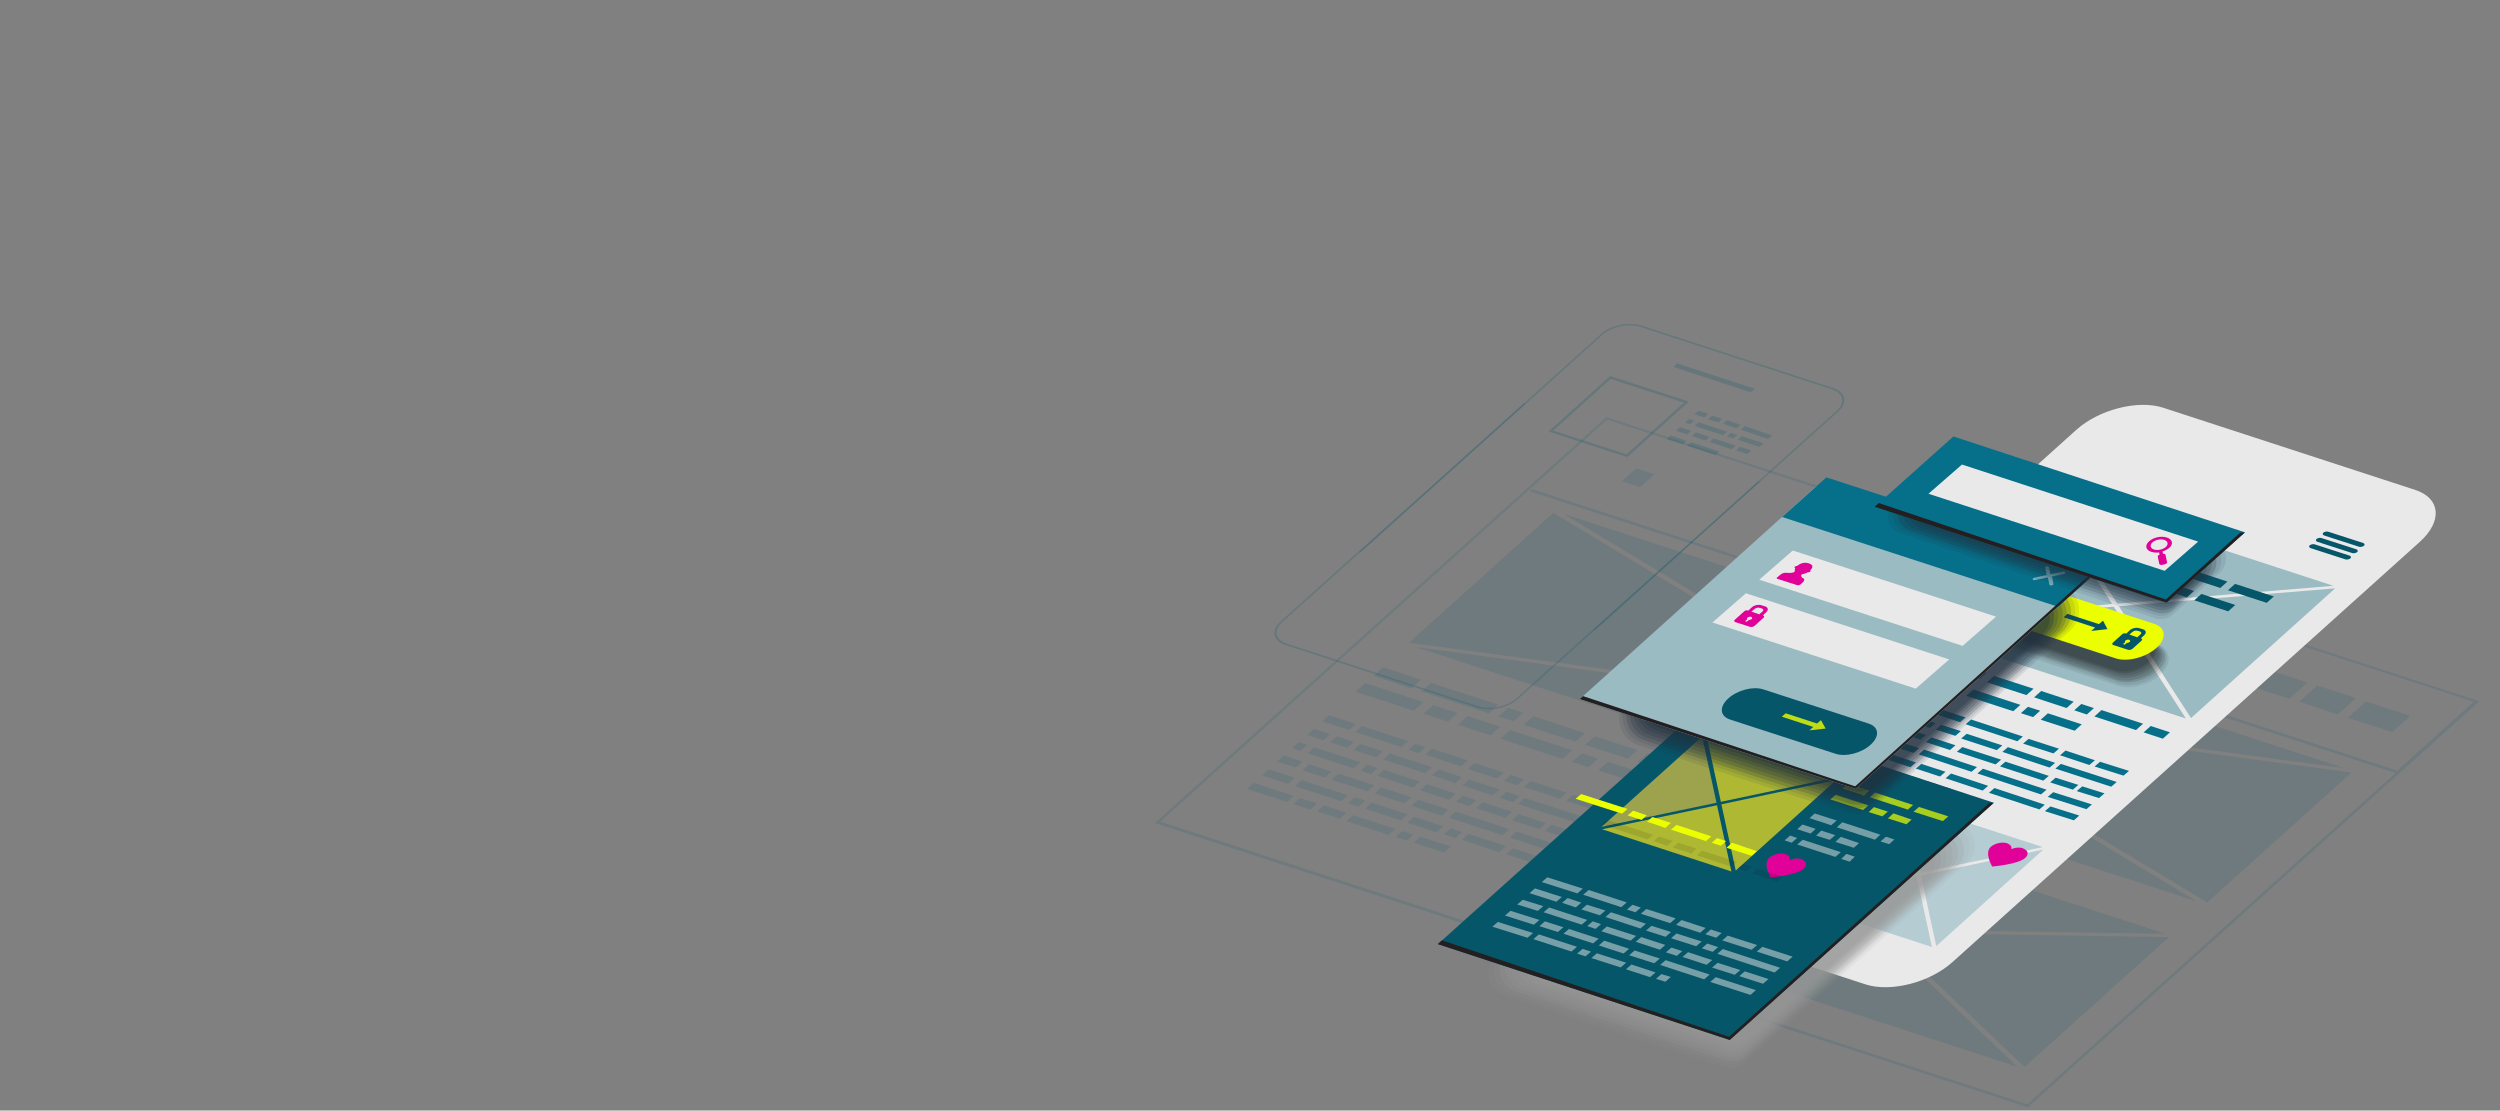 <svg width="1846" height="820" viewBox="0 0 1846 820" fill="none" xmlns="http://www.w3.org/2000/svg">
<rect x="0" y="0" width="1846" height="820" fill="#808080" stroke="none"/>
<g clip-path="url(#clip0_1833_4326)">
<g style="mix-blend-mode:multiply" opacity="0.7">
<path d="M1292.76 289.674L1235.57 270.938L1238.36 268.345L1295.71 287.047L1292.76 289.674Z" fill="#06566A" fill-opacity="0.3"/>
<path d="M1261.27 309.531L1268.79 311.94L1271.74 309.314L1264.22 306.904L1261.27 309.531ZM1282.76 321.157L1278.1 319.643L1275.15 322.269L1279.81 323.784L1282.76 321.157ZM1285.17 313.64L1275.11 310.267L1272.16 312.894L1282.22 316.266L1285.17 313.64ZM1308.53 321.532L1288.38 314.627L1285.43 317.253L1305.58 324.158L1308.53 321.532ZM1281.6 329.076L1265.28 323.695L1262.33 326.322L1278.65 331.703L1281.6 329.076ZM1262.23 322.674L1252.17 319.302L1249.22 321.928L1259.28 325.301L1262.23 322.674ZM1251.31 314.479L1272.29 321.374L1275.24 318.747L1254.26 311.852L1251.31 314.479ZM1269.68 333.439L1248.7 326.543L1245.75 329.17L1266.73 336.065L1269.68 333.439ZM1302.26 327.365L1286.13 322.11L1283.18 324.737L1299.31 329.992L1302.26 327.365ZM1293.19 332.623L1284.78 329.904L1281.83 332.53L1290.25 335.249L1293.19 332.623ZM1261.45 305.656L1254.09 303.212L1251.15 305.839L1258.51 308.282L1261.45 305.656ZM1245.45 325.397L1233.63 321.564L1230.68 324.191L1242.51 328.023L1245.45 325.397ZM1248.92 318.155L1240.51 315.436L1237.56 318.062L1245.98 320.782L1248.92 318.155ZM1250.98 310.546L1247.22 309.341L1244.27 311.967L1248.03 313.172L1250.98 310.546Z" fill="#06566A" fill-opacity="0.3"/>
<path d="M1243.34 297.318L1201.05 335.478L1146.95 317.923L1189.23 279.763L1243.34 297.318ZM1247.01 296.539L1188.95 277.654L1143.43 318.667L1201.49 337.553L1247.01 296.539V296.539Z" fill="#06566A" fill-opacity="0.3"/>
<path d="M1353.83 286.569L1212.08 240.388C1202.76 237.359 1189.2 240.236 1182.07 246.752L1003.6 407.373L1004.85 407.775L1183.32 247.153C1190.07 241.218 1202.36 238.612 1210.94 241.297L1352.69 287.478C1361.3 290.323 1362.82 297.507 1356.07 303.442L1176.46 464.973L1177.71 465.375L1357.32 303.844C1364.61 297.295 1362.95 289.472 1353.63 286.443L1353.83 286.569Z" fill="#06566A" fill-opacity="0.3"/>
<path d="M949.063 476.176L1090.75 522.526C1100.07 525.567 1113.64 522.706 1120.77 516.199L1299.44 355.791L1298.18 355.388L1119.52 515.795C1112.77 521.722 1100.47 524.314 1091.9 521.618L950.206 475.268C941.598 472.412 940.084 465.226 946.84 459.299L1126.65 297.984L1125.39 297.581L945.587 458.896C938.294 465.437 939.943 473.261 949.256 476.302L949.063 476.176Z" fill="#06566A" fill-opacity="0.3"/>
</g>
<g style="mix-blend-mode:multiply" opacity="0.5">
<path d="M1208.15 345.827L1197.66 355.254L1211.07 359.614L1221.56 350.187L1208.15 345.827ZM1045.99 477.938L1621.67 665.381L1387.07 523.754L1045.99 477.938ZM1730.74 567.099L1155.05 379.656L1389.66 521.283L1730.74 567.099ZM1629.79 666.301L1736.26 570.491L1395.18 524.674L1629.79 666.301ZM1146.93 378.736L1040.47 474.547L1381.54 520.363L1146.93 378.736ZM1598.69 689.464L1284.56 587.27L1388.39 686.272L1598.69 689.464ZM1172.74 682.774L1383.04 685.966L1279.21 586.963L1172.74 682.774ZM1175.21 685.371L1489.35 787.565L1385.51 688.563L1175.21 685.371ZM1494.92 787.823L1601.39 692.013L1391.09 688.821L1494.92 787.823ZM1186.2 307.981L852.845 607.735L1497.39 817.556L1830.74 517.802L1186.2 307.981ZM1770.57 569.219L1131.21 361.181L1129.61 362.72L1768.97 570.758L1496.95 815.488L856.703 606.677L1186.59 309.819L1826.73 518.171L1770.47 568.76L1770.57 569.219ZM1001.08 510.751L1043.9 524.723L1050.97 518.422L1008.15 504.45L1001.08 510.751ZM1221.57 566.529L1228.64 560.228L1216.52 556.314L1209.46 562.615L1221.57 566.529ZM1076.22 526.515L1058.19 520.734L1051.12 527.035L1069.15 532.816L1076.22 526.515ZM1049.55 510.56L1099.3 526.663L1106.37 520.362L1056.61 504.259L1049.55 510.56ZM1014.22 499.082L1042.1 508.297L1049.17 501.996L1021.28 492.781L1014.22 499.082ZM1108.09 545.45L1153.73 560.264L1160.8 553.963L1115.16 539.149L1108.09 545.45ZM1132.17 528.817L1125.11 535.118L1163.31 547.669L1170.37 541.368L1132.17 528.817ZM1168.01 556.275L1160.94 562.576L1172.83 566.539L1179.9 560.238L1168.01 556.275ZM1124.68 526.324L1113.58 522.674L1106.52 528.975L1117.61 532.625L1124.68 526.324ZM1076.6 535.079L1100.6 542.956L1107.66 536.655L1083.66 528.778L1076.6 535.079ZM1209.03 553.821L1177.59 543.68L1170.52 549.981L1201.96 560.122L1209.03 553.821ZM1229.01 568.793L1269.25 581.873L1276.31 575.572L1236.08 562.492L1229.01 568.793ZM1180.27 568.803L1213.01 579.389L1220.08 573.088L1187.34 562.502L1180.27 568.803ZM1739.49 515.538L1711.1 506.192L1697.79 518.139L1726.18 527.486L1739.49 515.538ZM1650.52 486.621L1618.29 476.167L1604.98 488.114L1637.21 498.568L1650.52 486.621ZM1703.66 503.928L1658.01 489.114L1644.7 501.062L1690.34 515.876L1703.66 503.928ZM1569.27 460.148L1526.45 446.176L1513.14 458.124L1555.96 472.095L1569.27 460.148ZM1779.73 528.618L1746.99 518.032L1733.67 529.979L1766.41 540.566L1779.73 528.618ZM1611.08 473.854L1576.53 462.69L1563.22 474.637L1597.76 485.802L1611.08 473.854ZM1017.12 567.139L1009.63 564.646L1004.8 569.032L1012.29 571.526L1017.12 567.139ZM965.332 542.583L977.218 546.546L982.05 542.16L970.165 538.197L965.332 542.583ZM976.411 532.551L996.018 538.958L1000.85 534.572L981.244 528.164L976.411 532.551ZM954.204 552.387L960.401 554.434L965.234 550.048L959.037 548L954.204 552.387ZM1057.33 566.537L1026.12 556.347L1021.29 560.734L1052.5 570.923L1057.33 566.537ZM1020.99 554.794L1004.48 549.41L999.645 553.797L1016.15 559.181L1020.99 554.794ZM1074.66 618.81L1079.49 614.424L1071.21 611.617L1066.38 616.003L1074.66 618.81ZM1045.02 549.219L1040.18 553.605L1047.68 556.098L1052.51 551.712L1045.02 549.219ZM1114.34 612.317L1074.85 599.32L1070.02 603.707L1109.51 616.703L1114.34 612.317ZM982.349 548.1L994.743 552.195L999.576 547.809L987.182 543.713L982.349 548.1ZM965.582 556.217L999.616 567.249L1004.45 562.863L970.414 551.831L965.582 556.217ZM1000.92 540.56L1034.95 551.592L1039.79 547.206L1005.75 536.174L1000.92 540.56ZM1125.5 581.137L1151.81 589.724L1156.65 585.338L1130.33 576.751L1125.5 581.137ZM972.757 599.117L989.266 604.501L994.099 600.115L977.59 594.731L972.757 599.117ZM1042.11 588.734L1019.91 581.435L1015.08 585.821L1037.28 593.12L1042.11 588.734ZM995.492 593.096L1002.98 595.589L1007.82 591.203L1000.32 588.71L995.492 593.096ZM994.217 606.333L1025.43 616.522L1030.26 612.136L999.049 601.946L994.217 606.333ZM955.28 593.698L967.674 597.794L972.507 593.407L960.113 589.312L955.28 593.698ZM1179.14 606.501L1125.78 589.242L1120.95 593.628L1174.31 610.887L1179.14 606.501ZM1065.62 610.161L1044.21 603.175L1039.38 607.562L1060.79 614.547L1065.62 610.161ZM920.967 582.485L950.378 592.097L955.211 587.71L925.8 578.099L920.967 582.485ZM1114.92 618.437L1152.84 630.807L1157.67 626.42L1119.75 614.051L1114.92 618.437ZM1140.75 613.44L1163.97 621.004L1168.8 616.617L1145.59 609.053L1140.75 613.44ZM1141.47 607.765L1121.36 601.225L1116.52 605.611L1136.64 612.151L1141.47 607.765ZM1030.56 618.075L1038.79 620.652L1043.63 616.266L1035.4 613.689L1030.56 618.075ZM1156.71 591.326L1186.13 600.938L1190.96 596.551L1161.55 586.94L1156.71 591.326ZM1043.92 622.205L1066.35 629.456L1071.18 625.069L1048.76 617.819L1043.92 622.205ZM1112.25 630.769L1141.66 640.38L1146.5 635.994L1117.09 626.382L1112.25 630.769ZM1079.51 620.182L1107.12 629.215L1111.95 624.829L1084.35 615.796L1079.51 620.182ZM943.076 562.19L956.765 566.731L961.598 562.344L947.909 557.803L943.076 562.19ZM1083.63 561.442L1057.31 552.854L1052.48 557.241L1078.79 565.828L1083.63 561.442ZM1048.29 577.099L1021.97 568.512L1017.14 572.898L1043.45 581.485L1048.29 577.099ZM1079.53 573.836L1062.23 568.139L1057.4 572.525L1074.7 578.222L1079.53 573.836ZM1014.78 579.882L988.238 571.343L983.405 575.729L1009.95 584.268L1014.78 579.882ZM1107.14 582.869L1084.71 575.619L1079.88 580.005L1102.31 587.256L1107.14 582.869ZM932.046 572.452L951.145 578.728L955.978 574.341L936.879 568.066L932.046 572.452ZM983.106 569.79L966.597 564.406L961.765 568.792L978.274 574.176L983.106 569.79ZM995.193 587.156L961.158 576.124L956.326 580.511L990.36 591.543L995.193 587.156ZM1110.27 570.44L1088.85 563.455L1084.02 567.841L1105.43 574.827L1110.27 570.44ZM1074.93 586.097L1053.52 579.112L1048.68 583.498L1070.09 590.484L1074.93 586.097ZM1069.49 597.816L1047.06 590.566L1042.23 594.952L1064.66 602.202L1069.49 597.816ZM1008.12 597.142L1034.43 605.73L1039.26 601.344L1012.95 592.756L1008.12 597.142ZM1116.4 599.393L1094.99 592.408L1090.16 596.794L1111.57 603.78L1116.4 599.393ZM1089.86 590.854L1080.06 587.651L1075.23 592.037L1085.03 595.241L1089.86 590.854ZM1107.49 589.038L1117.06 592.291L1121.89 587.905L1112.32 584.652L1107.49 589.038ZM1110.61 576.61L1120.42 579.814L1125.25 575.427L1115.45 572.223L1110.61 576.61Z" fill="#06566A" fill-opacity="0.3"/>
</g>
<path d="M1187.84 627.889L1533.1 317.447C1549.83 302.374 1578.54 295.086 1597.08 300.999L1783.58 361.822C1802.17 367.965 1803.61 384.948 1786.88 400.022L1441.63 710.463C1424.89 725.537 1396.18 732.825 1377.64 726.912L1191.14 666.088C1172.55 659.945 1171.11 642.962 1187.84 627.889V627.889Z" fill="#E9E9E9"/>
<g style="mix-blend-mode:multiply">
<path d="M1501.58 508.54L1472.45 499.11L1467.2 503.824L1496.34 513.254L1501.58 508.54ZM1491.86 520.446L1457.04 509.101L1451.79 513.814L1486.61 525.16L1491.86 520.446ZM1531.22 518.103L1507.22 510.226L1501.98 514.939L1525.98 522.817L1531.22 518.103ZM1546.16 522.86L1536.86 519.789L1531.62 524.502L1540.91 527.574L1546.16 522.86ZM1409.18 478.188L1387.77 471.202L1382.53 475.916L1403.94 482.901L1409.18 478.188ZM1408.2 492.803L1375.69 482.168L1370.45 486.882L1402.96 497.517L1408.2 492.803ZM1497.45 521.902L1492.21 526.616L1501.22 529.506L1506.47 524.793L1497.45 521.902ZM1452.74 492.243L1414.82 479.873L1409.58 484.587L1447.5 496.956L1452.74 492.243ZM1466.89 496.686L1458.38 493.928L1453.14 498.642L1461.65 501.4L1466.89 496.686ZM1451.48 506.677L1433.17 500.715L1427.92 505.429L1446.24 511.391L1451.48 506.677ZM1413.84 494.489L1408.6 499.202L1422.28 503.743L1427.53 499.03L1413.84 494.489ZM1506.91 531.421L1531.93 539.563L1537.17 534.85L1512.15 526.708L1506.91 531.421ZM1582.45 534.373L1551.75 524.316L1546.5 529.029L1577.21 539.086L1582.45 534.373ZM1602.29 540.732L1588.09 536.058L1582.85 540.772L1597.05 545.445L1602.29 540.732ZM1443.92 550.3L1426.12 544.471L1422.06 547.973L1439.86 553.802L1443.92 550.3ZM1448.15 545.322L1474.46 553.909L1478.52 550.407L1452.21 541.82L1448.15 545.322ZM1493.85 549.079L1516.27 556.329L1520.33 552.827L1497.91 545.577L1493.85 549.079ZM1476.77 565.907L1508.77 576.41L1512.83 572.908L1480.82 562.405L1476.77 565.907ZM1478.58 555.198L1513.45 566.773L1517.51 563.271L1482.64 551.696L1478.58 555.198V555.198ZM1367.13 518.8L1377.44 522.136L1381.5 518.634L1371.19 515.298L1367.13 518.8ZM1395.92 534.546L1389.72 532.498L1385.66 536L1391.86 538.048L1395.92 534.546ZM1399.03 524.283L1385.39 519.971L1381.33 523.473L1394.97 527.785L1399.03 524.283ZM1429.18 533.978L1403.37 525.522L1399.31 529.024L1425.12 537.48L1429.18 533.978ZM1459.82 566.379L1420.83 553.515L1416.77 557.017L1455.76 569.881L1459.82 566.379ZM1382.58 512.402L1410.93 521.519L1414.99 518.017L1386.64 508.9L1382.58 512.402ZM1451.44 534.78L1489.63 547.331L1493.69 543.828L1455.5 531.278L1451.44 534.78ZM1463.98 583.745L1468.04 580.243L1440.66 571.161L1436.6 574.663L1463.98 583.745ZM1511.15 583.109L1464.16 567.619L1460.1 571.121L1507.09 586.611L1511.15 583.109ZM1451.33 529.76L1429.64 522.593L1425.58 526.095L1447.27 533.262L1451.33 529.76ZM1394.24 544.747L1372.32 537.629L1368.26 541.131L1390.18 548.249L1394.24 544.747ZM1447.95 539.842L1433.52 535.217L1429.46 538.719L1443.89 543.344L1447.95 539.842ZM1368.21 536.34L1354.57 532.029L1350.51 535.531L1364.15 539.842L1368.21 536.34ZM1353.61 525.268L1381.96 534.385L1386.02 530.882L1357.67 521.766L1353.61 525.268ZM1378.23 550.782L1349.89 541.665L1345.83 545.167L1374.17 554.284L1378.23 550.782ZM1422.13 542.674L1400.45 535.507L1396.39 539.009L1418.08 546.176L1422.13 542.674ZM1436.55 569.873L1418.74 564.043L1414.68 567.545L1432.49 573.375L1436.55 569.873ZM1407.46 576.52L1414.17 578.7L1418.23 575.198L1411.52 573.018L1407.46 576.52ZM1418.56 580.17L1437.15 586.313L1441.21 582.81L1422.62 576.668L1418.56 580.17V580.17ZM1388.93 559.32L1410.62 566.487L1414.68 562.984L1392.99 555.818L1388.93 559.32ZM1359.74 560.947L1373.38 565.258L1377.44 561.756L1363.8 557.445L1359.74 560.947ZM1417 552.408L1398.68 546.446L1394.62 549.948L1412.94 555.91L1417 552.408ZM1378.61 555.984L1384.81 558.031L1388.87 554.529L1382.67 552.482L1378.61 555.984ZM1550.71 562.473L1546.65 565.975L1568.02 572.731L1572.08 569.229L1550.71 562.473ZM1533.46 584.141L1549.92 589.295L1553.98 585.793L1537.52 580.639L1533.46 584.141ZM1512.04 588.442L1540.61 597.511L1544.67 594.008L1516.1 584.94L1512.04 588.442ZM1509.95 598.97L1531.31 605.726L1535.37 602.224L1514.01 595.468L1509.95 598.97ZM1468.65 585.396L1505.83 597.682L1509.89 594.18L1472.71 581.894L1468.65 585.396ZM1377.82 566.957L1403.62 575.413L1407.68 571.911L1381.88 563.455L1377.82 566.957ZM1383.03 507.744L1355.15 498.53L1351.09 502.032L1378.97 511.246L1383.03 507.744ZM1521.13 557.701L1542.82 564.868L1546.88 561.366L1525.19 554.199L1521.13 557.701V557.701ZM1415.83 523.121L1422.02 525.169L1426.08 521.667L1419.89 519.619L1415.83 523.121ZM1563 577.396L1521.75 564.051L1517.69 567.554L1558.94 580.898L1563 577.396ZM1534.65 579.566L1517.91 574.231L1513.85 577.733L1530.59 583.068L1534.65 579.566ZM1477.63 560.921L1449 551.624L1444.94 555.126L1473.57 564.424L1477.63 560.921ZM1367.99 513.815L1346.3 506.648L1342.24 510.15L1363.93 517.317L1367.99 513.815ZM1305.77 543.096L1341.88 554.888L1345.94 551.385L1309.83 539.594L1305.77 543.096ZM1346.51 540.46L1318.9 531.427L1314.84 534.929L1342.45 543.963L1346.51 540.46ZM1351.19 530.824L1327.97 523.26L1323.92 526.762L1347.13 534.326L1351.19 530.824ZM1354.07 520.609L1337.05 515.093L1332.99 518.595L1350.01 524.112L1354.07 520.609ZM1346.05 556.406L1356.36 559.742L1360.42 556.24L1350.11 552.904L1346.05 556.406Z" fill="#06708A"/>
</g>
<g style="mix-blend-mode:multiply">
<path d="M1716.02 395.358L1742.05 403.764C1743.07 404.029 1744.68 403.688 1745.5 403.033C1746.32 402.379 1746.12 401.46 1745.06 400.965L1719.02 392.559C1718.01 392.294 1716.4 392.635 1715.58 393.29C1714.76 393.944 1714.95 394.863 1716.02 395.358ZM1740.04 405.63L1714.01 397.224C1712.99 396.959 1711.39 397.3 1710.56 397.955C1709.74 398.609 1709.94 399.528 1711 400.023L1737.04 408.429C1738.05 408.694 1739.66 408.353 1740.48 407.698C1741.3 407.044 1741.11 406.125 1740.04 405.63ZM1735.03 410.295L1709 401.889C1707.98 401.624 1706.37 401.965 1705.55 402.619C1704.73 403.274 1704.92 404.193 1705.99 404.687L1732.02 413.094C1733.04 413.359 1734.65 413.018 1735.47 412.363C1736.29 411.709 1736.1 410.79 1735.03 410.295Z" fill="#06566A"/>
</g>
<path d="M1564.55 447.646L1617.84 530.232L1724.3 434.422L1564.55 447.646Z" fill="#9BBBC3"/>
<path d="M1614.06 530.553L1560.77 447.966L1401.02 461.19L1614.06 530.553Z" fill="#9BBBC3"/>
<path d="M1563.42 445.723L1722.94 432.548L1510.13 363.137L1563.42 445.723Z" fill="#9BBBC3"/>
<path d="M1399.89 459.267L1559.64 446.043L1506.36 363.457L1399.89 459.267Z" fill="#9BBBC3"/>
<g style="mix-blend-mode:multiply">
<path d="M1301.93 609.939L1211.58 628.857L1313.22 662.051L1301.93 609.939Z" fill="#C8C8C8"/>
<path d="M1293.47 555.307L1304.99 607.371L1395.07 588.271L1293.47 555.307Z" fill="#C8C8C8"/>
<path d="M1301.54 608.102L1290.25 555.989L1211.19 627.02L1301.54 608.102Z" fill="#C8C8C8"/>
<path d="M1395.5 590.341L1305.38 609.21L1316.67 661.323L1395.5 590.341Z" fill="#C8C8C8"/>
</g>
<g style="mix-blend-mode:multiply">
<path d="M1415.23 647.147L1324.88 666.065L1426.52 699.259L1415.23 647.147Z" fill="#B4CCD2"/>
<path d="M1406.77 592.513L1418.01 644.395L1508.37 625.477L1406.77 592.513Z" fill="#B4CCD2"/>
<path d="M1414.79 645.08L1403.32 593.246L1324.49 664.228L1414.79 645.08Z" fill="#B4CCD2"/>
<path d="M1508.75 627.318L1418.45 646.466L1429.74 698.578L1508.75 627.318Z" fill="#B4CCD2"/>
</g>
<path d="M1609.79 424.365L1615.04 419.652L1585.9 410.221L1580.66 414.935L1609.79 424.365ZM1570.49 420.212L1565.25 424.926L1600.07 436.271L1605.31 431.558L1570.49 420.212ZM1639.48 434.158L1644.73 429.444L1620.72 421.567L1615.48 426.28L1639.48 434.158ZM1650.37 431.13L1645.12 435.843L1673.75 445.141L1678.99 440.428L1650.37 431.13ZM1611 433.473L1605.76 438.187L1614.78 441.077L1620.02 436.363L1611 433.473ZM1564.21 403.055L1513.95 386.82L1508.7 391.533L1558.97 407.768L1564.21 403.055ZM1575.02 413.249L1580.26 408.536L1569.67 405.019L1564.43 409.732L1575.02 413.249ZM1546.54 412.565L1541.3 417.278L1559.61 423.24L1564.85 418.527L1546.54 412.565ZM1521.06 404.52L1515.82 409.234L1535.66 415.593L1540.9 410.879L1521.06 404.52ZM1620.28 443.271L1645.3 451.413L1650.55 446.699L1625.53 438.557L1620.28 443.271Z" fill="#06566A"/>
<g opacity="0.7">
<path opacity="0.1" d="M1480.53 456.814C1484.95 452.755 1491.27 449.734 1497.71 448.369C1502.53 447.346 1507.09 447.34 1510.93 448.447C1511.39 448.35 1512.45 448.844 1512.73 449.025L1551.39 461.478L1554.72 462.453L1590.05 473.931C1592.36 474.642 1596.39 476.668 1597.65 478.082C1598.91 479.496 1600.17 480.909 1600.79 482.699C1602.55 487.608 1600.64 493.296 1595.21 498.289C1590.79 502.348 1584.47 505.369 1578.03 506.733C1573.21 507.756 1568.65 507.763 1564.81 506.656C1564.35 506.753 1563.29 506.259 1563.01 506.078L1524.35 493.625L1521.02 492.649L1485.69 481.171C1483.38 480.461 1479.35 478.434 1478.09 477.021C1476.83 475.607 1475.57 474.194 1474.95 472.404C1473.19 467.495 1475.1 461.806 1480.53 456.814V456.814Z" fill="black"/>
<path opacity="0.1" d="M1482.23 456.931C1486.47 453.15 1492.57 450.177 1498.77 448.862C1503.37 447.887 1507.93 447.881 1511.76 448.988C1512.22 448.891 1513.29 449.385 1513.57 449.566L1550.98 461.803L1554.08 462.827L1588.39 474.04C1590.19 474.618 1594.73 476.777 1595.95 477.961C1597.44 479.326 1598.65 480.51 1599.22 482.07C1601.16 486.7 1599.47 492.34 1594 497.103C1589.76 500.883 1583.67 503.856 1577.46 505.171C1572.87 506.146 1568.31 506.152 1564.47 505.045C1564.01 505.142 1562.95 504.648 1562.67 504.467L1525.26 492.23L1522.16 491.206L1487.84 479.993C1486.04 479.415 1481.5 477.256 1480.29 476.072C1478.8 474.707 1477.59 473.523 1477.02 471.963C1475.07 467.333 1476.76 461.693 1482.23 456.931V456.931Z" fill="black"/>
<path opacity="0.2" d="M1483.71 457.098C1487.95 453.318 1493.86 450.623 1499.83 449.356C1504.43 448.382 1508.76 448.424 1512.32 449.351C1512.55 449.302 1513.84 449.748 1514.12 449.929L1550.47 461.671L1553.57 462.695L1586.81 473.414C1588.39 474.041 1593.16 476.151 1594.32 477.105C1595.81 478.47 1596.97 479.424 1597.77 480.935C1599.9 485.287 1598.39 490.648 1592.92 495.411C1588.68 499.191 1582.77 501.886 1576.79 503.152C1572.2 504.127 1567.87 504.085 1564.31 503.158C1564.08 503.207 1562.78 502.761 1562.5 502.58L1526.16 490.838L1523.06 489.814L1489.81 479.095C1488.24 478.468 1483.47 476.358 1482.31 475.404C1480.82 474.039 1479.65 473.085 1478.85 471.574C1476.73 467.222 1478.23 461.86 1483.71 457.098Z" fill="black"/>
<path opacity="0.2" d="M1485.19 457.266C1489.2 453.534 1495.11 450.84 1500.85 449.622C1505.22 448.696 1509.32 448.787 1512.88 449.713C1513.11 449.665 1514.4 450.11 1514.45 450.34L1549.78 461.818L1552.88 462.842L1585.11 473.296C1586.41 473.742 1591.45 476.033 1592.29 476.576C1593.73 477.711 1594.89 478.665 1595.7 480.176C1598 484.25 1596.5 489.611 1591.25 494.325C1587.24 498.057 1581.33 500.751 1575.58 501.969C1571.22 502.895 1567.12 502.804 1563.56 501.878C1563.33 501.926 1562.03 501.481 1561.99 501.251L1526.66 489.773L1523.56 488.749L1491.33 478.295C1490.03 477.849 1484.98 475.558 1484.15 475.015C1482.71 473.88 1481.54 472.926 1480.74 471.415C1478.44 467.341 1479.94 461.98 1485.19 457.266Z" fill="black"/>
<path opacity="0.2" d="M1486.89 457.382C1490.95 453.88 1496.4 451.283 1501.92 450.114C1506.05 449.237 1510.15 449.328 1513.71 450.254C1513.71 450.254 1515.01 450.7 1515.24 450.651L1549.27 461.683L1552.09 462.526L1583.31 472.716C1584.32 472.98 1589.83 475.174 1590.44 475.766C1592.06 476.623 1593.27 477.806 1594.02 479.088C1596.51 482.883 1595.23 488.195 1590.17 492.631C1586.11 496.133 1580.66 498.729 1575.14 499.899C1571.01 500.776 1566.91 500.685 1563.35 499.759C1563.35 499.759 1562.05 499.313 1561.82 499.362L1527.79 488.329L1524.97 487.487L1493.75 477.297C1492.74 477.032 1487.23 474.839 1486.62 474.247C1485 473.39 1483.79 472.206 1483.04 470.925C1480.55 467.13 1481.83 461.817 1486.89 457.382V457.382Z" fill="black"/>
<path opacity="0.2" d="M1488.37 457.552C1492.2 454.099 1497.65 451.502 1502.98 450.611C1507.12 449.734 1510.99 449.874 1514.32 450.849C1514.32 450.849 1515.62 451.295 1515.84 451.246L1548.86 462.013L1551.68 462.856L1581.83 472.551C1582.34 472.684 1588.59 474.961 1588.91 475.372C1590.54 476.228 1591.7 477.182 1592.63 478.185C1595.3 481.702 1594.2 486.736 1589.14 491.171C1585.31 494.624 1579.86 497.221 1574.53 498.112C1570.39 498.989 1566.52 498.849 1563.19 497.874C1563.19 497.874 1561.89 497.429 1561.67 497.477L1528.65 486.71L1525.83 485.867L1495.68 476.172C1495.17 476.04 1488.92 473.762 1488.6 473.351C1486.97 472.495 1485.81 471.541 1484.88 470.538C1482.21 467.021 1483.31 461.987 1488.37 457.552V457.552Z" fill="black"/>
<path opacity="0.3" d="M1489.84 457.721C1493.44 454.316 1498.71 451.998 1504 450.877C1507.91 450.049 1511.78 450.189 1514.88 451.212C1514.88 451.212 1516.17 451.658 1516.4 451.609L1548.35 461.882L1550.94 462.774L1580.08 472.204C1580.31 472.156 1586.78 474.384 1586.83 474.614C1588.4 475.241 1589.8 476.146 1590.73 477.149C1593.58 480.387 1592.48 485.421 1587.65 489.807C1584.05 493.212 1578.78 495.53 1573.49 496.651C1569.59 497.479 1565.72 497.34 1562.62 496.316C1562.62 496.316 1561.32 495.87 1561.09 495.919L1529.14 485.646L1526.55 484.754L1497.42 475.324C1497.19 475.373 1490.71 473.144 1490.66 472.914C1489.09 472.287 1487.7 471.382 1486.76 470.379C1483.92 467.141 1485.01 462.107 1489.84 457.721Z" fill="black"/>
<path opacity="0.3" d="M1562.1 494.985L1527.27 483.639L1492.45 472.293C1485.47 469.932 1484.84 463.582 1491.32 457.887C1497.57 452.24 1508.5 449.442 1515.48 451.803L1550.3 463.149L1585.12 474.494C1592.11 476.855 1592.73 483.206 1586.26 488.901C1580.01 494.547 1569.08 497.346 1562.1 494.985V494.985Z" fill="black"/>
</g>
<path d="M1562.13 486.092L1475.98 458.017C1467.24 455.308 1466.45 447.071 1474.34 440.115C1482.23 433.16 1495.64 429.596 1504.43 432.535L1590.58 460.61C1599.32 463.319 1600.11 471.557 1592.22 478.512C1584.33 485.468 1570.92 489.032 1562.13 486.092V486.092Z" fill="#ECFF00"/>
<path d="M1556.12 464.555L1552.87 458.281L1549.82 460.85L1526.6 453.286L1523.77 455.807L1546.99 463.37L1544.16 465.891L1556.12 464.555Z" fill="#06566A"/>
<path d="M1580.85 471.319L1583.45 468.848C1585.04 467.309 1584.65 465.471 1582.57 464.711L1579.75 463.869C1577.67 463.11 1574.45 463.792 1572.63 465.379L1570.03 467.851C1568.96 467.356 1567.58 467.649 1566.81 468.533L1560.15 474.507C1559.33 475.161 1559.53 476.08 1560.54 476.345L1571.36 479.813C1572.38 480.078 1573.76 479.786 1574.58 479.131L1581.24 473.157C1582.06 472.503 1581.86 471.584 1580.85 471.319V471.319ZM1570.52 474.709L1568.88 476.018L1567.58 475.573L1569.23 474.264C1568.9 473.853 1569.03 473.344 1569.44 473.017C1570.03 472.412 1571.41 472.119 1572.2 472.433C1572.99 472.746 1573.13 473.435 1572.54 474.041C1572.13 474.368 1571.26 474.793 1570.52 474.709V474.709ZM1578.31 470.658L1572.34 468.561L1574.57 466.646C1575.58 465.714 1577.42 465.324 1578.48 465.818L1580.01 466.215C1581.3 466.661 1581.5 467.58 1580.49 468.513L1578.26 470.428L1578.31 470.658Z" fill="#06566A"/>
<path d="M1493.91 626.382C1491.32 625.491 1488 625.713 1485.16 627.036C1485.74 625.233 1484.43 623.589 1482.07 622.649C1478.47 621.493 1473.18 622.613 1470.12 625.183C1464.88 629.896 1471.08 639.868 1471.08 639.868C1471.08 639.868 1490.18 638.219 1495.42 633.505C1498.25 630.985 1497.56 627.768 1493.96 626.612L1493.91 626.382Z" fill="#E10098"/>
<path opacity="0.1" d="M1272.57 787.84L1110.2 734.386C1098.59 730.604 1095.15 715.487 1104.17 707.09L1261.52 556.791C1265.94 552.732 1272.14 551.417 1277.6 553.381L1447.18 609.148C1459.07 613.111 1462.28 628.276 1453.03 636.722L1288.42 784.479C1284.18 788.259 1277.98 789.575 1272.57 787.84Z" fill="#979797"/>
<path opacity="0.1" d="M1272.95 785.119L1114.47 733.002C1102.63 729.269 1099.42 714.103 1108.39 705.476L1261.92 559.828C1266.34 555.769 1272.55 554.454 1278.23 556.369L1443.14 610.485C1455.03 614.448 1458.25 629.614 1448.99 638.059L1289.27 781.66C1284.8 785.489 1278.87 786.986 1273.18 785.07L1272.95 785.119Z" fill="#979797"/>
<path opacity="0.2" d="M1273.38 782.625L1118.79 731.845C1106.9 727.882 1103.46 712.765 1112.71 704.32L1262.42 563.323C1266.84 559.264 1273.05 557.948 1278.74 559.864L1438.74 612.378C1450.63 616.341 1454.12 631.688 1444.64 640.182L1289.75 779.396C1285.33 783.455 1279.35 784.722 1273.66 782.806L1273.38 782.625Z" fill="#979797"/>
<path opacity="0.2" d="M1273.82 780.133L1122.83 730.509C1110.94 726.546 1107.45 711.199 1116.93 702.705L1262.82 566.359C1267.25 562.3 1273.45 560.984 1279.14 562.9L1434.29 614.042C1446.41 617.956 1449.67 633.352 1440.19 641.846L1289.9 776.722C1285.48 780.781 1279.27 782.097 1273.82 780.133V780.133Z" fill="#979797"/>
<path opacity="0.2" d="M1274.48 777.592L1127.37 729.306C1115.26 725.391 1111.99 709.996 1121.43 701.272L1263.79 569.758C1268.21 565.699 1274.41 564.383 1280.1 566.299L1430.35 615.839C1442.47 619.753 1445.78 635.379 1436.3 643.873L1290.84 774.363C1286.42 778.422 1280.22 779.737 1274.53 777.822L1274.48 777.592Z" fill="#979797"/>
<path opacity="0.2" d="M1274.91 775.099L1131.64 727.92C1119.53 724.006 1116.21 708.381 1125.7 699.886L1264.24 573.024C1268.66 568.964 1274.86 567.649 1280.55 569.564L1425.9 617.503C1438.02 621.417 1441.33 637.042 1431.9 645.766L1291.32 772.1C1286.9 776.159 1280.7 777.474 1275.01 775.559L1274.91 775.099Z" fill="#979797"/>
<path opacity="0.3" d="M1275.34 772.607L1135.96 726.765C1123.84 722.851 1120.53 707.226 1129.97 698.502L1264.69 576.29C1269.11 572.231 1275.32 570.915 1281.23 572.782L1421.68 619.119C1433.8 623.033 1437.16 638.888 1427.67 647.382L1291.93 769.329C1287.51 773.388 1281.31 774.704 1275.62 772.788L1275.34 772.607Z" fill="#979797"/>
<path opacity="0.3" d="M1275.96 769.835L1140.18 725.149C1127.83 721.284 1124.47 705.429 1134.14 696.656L1265.05 579.095C1269.47 575.036 1275.9 573.672 1281.59 575.587L1417.37 620.273C1429.71 624.138 1433.07 639.994 1423.41 648.766L1292.5 766.327C1288.08 770.386 1281.64 771.75 1275.96 769.835V769.835Z" fill="#979797"/>
<path d="M1277.22 767.886L1061.72 697.124L1256.78 522.019L1472.29 592.781L1277.22 767.886Z" fill="#065669"/>
<g style="mix-blend-mode:color-dodge">
<path d="M1276.74 765.587L1064.73 694.324L1061.72 697.123L1277.22 767.885L1472.06 592.829L1468.74 593.051L1276.74 765.587Z" fill="#231F20"/>
</g>
<path opacity="0.5" d="M1229.7 697.762L1211.89 691.932L1207.83 695.434L1225.64 701.264L1229.7 697.762ZM1233.93 692.783L1252.47 698.696L1256.53 695.194L1237.98 689.281L1233.93 692.783ZM1259.23 689.819L1267.23 692.445L1271.29 688.943L1263.29 686.317L1259.23 689.819ZM1242.38 706.599L1260.18 712.428L1264.24 708.926L1246.44 703.097L1242.38 706.599ZM1256.63 700.215L1264.63 702.841L1268.69 699.338L1260.69 696.713L1256.63 700.215ZM1153.46 666.624L1163.54 670.009L1167.6 666.506L1157.52 663.122L1153.46 666.624ZM1182.25 682.369L1176.06 680.322L1172 683.824L1178.19 685.872L1182.25 682.369ZM1185.41 672.336L1171.77 668.025L1167.71 671.527L1181.35 675.838L1185.41 672.336ZM1215.33 682.08L1189.52 673.624L1185.46 677.127L1211.27 685.582L1215.33 682.08ZM1225.58 707.76L1207.03 701.847L1202.97 705.349L1221.52 711.262L1225.58 707.76ZM1169.01 660.685L1197.13 669.851L1201.19 666.349L1173.07 657.183L1169.01 660.685ZM1237.59 682.882L1255.39 688.712L1259.45 685.21L1241.65 679.38L1237.59 682.882ZM1229.69 724.897L1233.75 721.395L1226.81 719.263L1222.75 722.765L1229.69 724.897ZM1262.43 719.635L1229.92 709L1225.86 712.502L1258.37 723.137L1262.43 719.635ZM1237.3 678.14L1215.66 671.203L1211.6 674.705L1233.24 681.642L1237.3 678.14ZM1180.44 693.079L1158.52 685.96L1154.46 689.463L1176.38 696.581L1180.44 693.079ZM1233.92 688.223L1219.49 683.598L1215.43 687.1L1229.86 691.725L1233.92 688.223ZM1154.41 684.672L1140.77 680.361L1136.71 683.863L1150.35 688.174L1154.41 684.672ZM1139.81 673.6L1167.93 682.765L1171.99 679.263L1143.87 670.097L1139.81 673.6ZM1164.43 699.114L1136.32 689.949L1132.26 693.451L1160.37 702.616L1164.43 699.114ZM1208.11 691.054L1186.47 684.118L1182.41 687.62L1204.05 694.557L1208.11 691.054ZM1222.47 718.024L1204.66 712.194L1200.61 715.696L1218.41 721.526L1222.47 718.024ZM1175.08 707.422L1196.72 714.359L1200.78 710.857L1179.14 703.92L1175.08 707.422ZM1202.92 700.559L1184.61 694.597L1180.55 698.099L1198.86 704.061L1202.92 700.559ZM1164.54 704.135L1170.73 706.182L1174.79 702.68L1168.6 700.632L1164.54 704.135ZM1301.31 699.146L1297.25 702.648L1319.67 709.899L1323.73 706.396L1301.31 699.146ZM1284.28 720.765L1301.81 726.413L1305.87 722.911L1288.34 717.263L1284.28 720.765ZM1262.86 725.066L1292.5 734.629L1296.56 731.127L1266.92 721.564L1262.86 725.066ZM1168.77 656.173L1142.51 647.816L1138.45 651.318L1164.71 659.675L1168.77 656.173V656.173ZM1271.72 694.374L1293.36 701.311L1297.42 697.809L1275.78 690.872L1271.72 694.374ZM1201.34 671.599L1207.54 673.647L1211.6 670.145L1205.4 668.097L1201.34 671.599ZM1314.43 714.612L1272.12 700.773L1268.06 704.275L1310.37 718.114L1314.43 714.612ZM1285.01 716.288L1268.27 710.953L1264.21 714.455L1280.95 719.79L1285.01 716.288ZM1242.19 702.316L1234.19 699.691L1230.13 703.193L1238.13 705.819L1242.19 702.316ZM1153.27 662.341L1133.44 655.983L1129.38 659.485L1149.21 665.843L1153.27 662.341V662.341ZM1132.02 688.939L1106.04 680.762L1101.98 684.264L1127.96 692.441L1132.02 688.939ZM1136.7 679.302L1115.34 672.546L1111.28 676.048L1132.64 682.804L1136.7 679.302ZM1139.58 669.087L1124.41 664.379L1120.35 667.881L1135.52 672.59L1139.58 669.087Z" fill="#E9E9E9"/>
<path opacity="0.7" d="M1438.63 602.797L1416.99 595.86L1412.93 599.362L1434.57 606.299L1438.63 602.797Z" fill="#ECFF00"/>
<path opacity="0.7" d="M1380.32 583.707L1364.6 578.636L1360.54 582.138L1376.31 587.439L1380.32 583.707Z" fill="#ECFF00"/>
<path opacity="0.7" d="M1379.53 594.682L1355.52 586.805L1351.46 590.307L1375.7 598.136L1379.53 594.682Z" fill="#ECFF00"/>
<path opacity="0.7" d="M1412.6 594.39L1384.48 585.224L1380.65 588.678L1408.77 597.843L1412.6 594.39Z" fill="#ECFF00"/>
<path opacity="0.7" d="M1411.53 605.183L1398.07 600.593L1394.06 604.325L1407.7 608.636L1411.53 605.183Z" fill="#ECFF00"/>
<path opacity="0.7" d="M1383.64 595.966L1379.86 599.65L1389.89 602.805L1393.95 599.302L1383.64 595.966Z" fill="#ECFF00"/>
<g opacity="0.7">
<path opacity="0.7" d="M1341.04 617.008L1351.07 620.163L1355.13 616.661L1344.82 613.325L1341.04 617.008Z" fill="#E9E9E9"/>
<path opacity="0.7" d="M1369.55 632.574L1363.35 630.526L1359.57 634.209L1365.77 636.257L1369.55 632.574Z" fill="#E9E9E9"/>
<path opacity="0.7" d="M1372.71 622.537L1359.25 617.947L1355.24 621.679L1368.88 625.99L1372.71 622.537Z" fill="#E9E9E9"/>
<path opacity="0.7" d="M1356.31 610.89L1384.43 620.056L1388.44 616.324L1360.32 607.158L1356.31 610.89Z" fill="#E9E9E9"/>
<path opacity="0.7" d="M1327.06 623.574L1355.18 632.74L1359.24 629.238L1331.12 620.072L1327.06 623.574Z" fill="#E9E9E9"/>
<path opacity="0.7" d="M1356.21 605.868L1339.97 600.665L1336.14 604.118L1352.15 609.37L1356.21 605.868Z" fill="#E9E9E9"/>
<path opacity="0.7" d="M1388.54 621.343L1394.97 623.341L1398.8 619.888L1392.6 617.84L1388.54 621.343Z" fill="#E9E9E9"/>
<path opacity="0.7" d="M1340.71 612.037L1330.9 608.834L1327.07 612.287L1336.88 615.491L1340.71 612.037Z" fill="#E9E9E9"/>
<path opacity="0.7" d="M1327.01 618.783L1321.83 617L1317.77 620.502L1322.95 622.285L1327.01 618.783Z" fill="#E9E9E9"/>
</g>
<path d="M1267.85 594.587L1183.01 612.336L1278.46 643.483L1267.85 594.587Z" fill="#AEB833"/>
<path d="M1260.07 543.173L1270.68 592.068L1355.47 574.09L1260.07 543.173Z" fill="#AEB833"/>
<path d="M1267.46 592.749L1256.85 543.854L1182.62 610.498L1267.46 592.749Z" fill="#9CA34C"/>
<path d="M1355.86 575.929L1271.07 593.908L1281.68 642.803L1355.86 575.929Z" fill="#AEB833"/>
<path d="M1330.32 634.407C1327.73 633.516 1324.41 633.739 1321.57 635.061C1322.15 633.258 1320.84 631.615 1318.48 630.674C1314.88 629.518 1309.59 630.639 1306.53 633.208C1301.29 637.921 1307.49 647.893 1307.49 647.893C1307.49 647.893 1326.59 646.244 1331.83 641.531C1334.66 639.01 1333.97 635.793 1330.37 634.637L1330.32 634.407Z" fill="#E10098"/>
<path opacity="0.1" d="M1363.93 600.392L1209.71 550.252C1194.72 545.266 1190.68 526.193 1202.35 515.555L1346.66 385.308C1352.08 380.316 1359.66 378.709 1366.88 381.021L1521.1 431.16C1536.08 436.147 1540.13 455.219 1528.45 465.858L1384.15 596.104C1378.72 601.096 1371.14 602.704 1363.93 600.392V600.392Z" fill="#21313C"/>
<path opacity="0.1" d="M1364.64 598.08L1211.94 548.338C1197.24 543.532 1193.29 524.919 1204.78 514.559L1346.26 386.833C1351.5 382.12 1359.09 380.512 1365.79 382.692L1518.49 432.434C1533.19 437.24 1537.14 455.853 1525.65 466.213L1384.17 593.939C1378.93 598.652 1371.34 600.26 1364.64 598.08V598.08Z" fill="#21313C"/>
<path opacity="0.2" d="M1365.12 595.816L1214.23 546.652C1200.03 541.978 1196.18 523.825 1207.26 513.793L1345.91 388.587C1351.15 383.873 1358.28 382.363 1364.98 384.543L1515.88 433.707C1530.07 438.381 1533.92 456.534 1522.84 466.567L1384.19 591.772C1378.95 596.486 1371.82 597.996 1365.12 595.816V595.816Z" fill="#21313C"/>
<path opacity="0.2" d="M1365.55 593.324L1216.23 544.787C1202.54 540.246 1198.79 522.552 1209.51 513.076L1345.38 390.621C1350.44 386.186 1357.34 384.724 1363.77 386.723L1513.08 435.261C1526.77 439.802 1530.52 457.495 1519.81 466.971L1383.93 589.427C1378.87 593.862 1371.98 595.323 1365.55 593.324Z" fill="#21313C"/>
<path opacity="0.2" d="M1366.26 591.012L1218.75 543.052C1205.34 538.692 1201.73 521.688 1212.22 512.261L1345.03 392.375C1349.87 387.988 1356.76 386.527 1362.96 388.574L1510.47 436.534C1523.88 440.894 1527.49 457.898 1517 467.325L1384.19 587.211C1379.35 591.598 1372.46 593.059 1366.26 591.012V591.012Z" fill="#21313C"/>
<path opacity="0.2" d="M1366.69 588.518L1220.7 540.955C1207.8 536.728 1204.29 520.183 1214.37 511.083L1344.36 393.717C1348.96 389.38 1355.62 387.967 1361.59 390.063L1507.58 437.626C1520.48 441.853 1523.99 458.398 1513.92 467.498L1383.93 584.864C1379.32 589.201 1372.66 590.614 1366.69 588.518Z" fill="#21313C"/>
<path opacity="0.3" d="M1367.17 586.254L1222.99 539.27C1210.59 535.174 1207.18 519.089 1216.85 510.317L1344.01 395.471C1348.43 391.412 1354.87 390.048 1360.78 391.914L1504.97 438.899C1517.36 442.994 1520.78 459.079 1511.11 467.852L1383.95 582.697C1379.53 586.756 1373.09 588.12 1367.17 586.254Z" fill="#21313C"/>
<path opacity="0.3" d="M1367.84 583.714L1225.22 537.356C1213.11 533.442 1209.84 518.046 1219.33 509.552L1343.48 397.506C1347.9 393.447 1354.11 392.131 1359.57 394.095L1502.18 440.453C1514.29 444.367 1517.56 459.762 1508.07 468.257L1383.92 580.303C1379.5 584.362 1373.29 585.678 1367.84 583.714Z" fill="#21313C"/>
<path d="M1370.22 582.489L1166.47 516.198L1341.28 358.833L1545.03 425.124L1370.22 582.489Z" fill="#9BBBC3"/>
<path d="M1519.63 448.036L1315.89 381.745L1348.58 352.482L1552.33 418.773L1519.63 448.036Z" fill="#06708A"/>
<path d="M1449.16 476.907L1299.05 428.056L1323.77 406.486L1473.88 455.337L1449.16 476.907Z" fill="#E9E9E9"/>
<path d="M1414.56 508.492L1264.45 459.641L1289.17 438.072L1439.28 486.923L1414.56 508.492Z" fill="#E9E9E9"/>
<path d="M1355.36 556.583L1277.49 531.315C1269.99 528.821 1269.27 522.012 1276.11 515.759C1282.95 509.507 1294.57 506.563 1302.06 509.056L1379.93 534.324C1387.43 536.817 1388.15 543.627 1381.31 549.88C1374.47 556.132 1362.85 559.076 1355.36 556.583Z" fill="#06566A"/>
<g style="mix-blend-mode:multiply">
<path d="M1415.39 532.811L1224.82 470.929L1226.29 469.898L1416.9 532.01L1415.39 532.811Z" fill="#9BBBC3"/>
</g>
<path opacity="0.5" d="M1514.45 425.845L1523.87 423.848C1524.79 423.653 1525.15 423.096 1525.05 422.636C1524.96 422.177 1524.17 421.863 1523.48 422.01L1514.06 424.007L1512.94 418.722C1512.84 418.263 1512.05 417.949 1511.37 418.095C1510.45 418.29 1510.08 418.847 1510.18 419.307L1511.3 424.592L1502.11 426.541C1501.19 426.736 1500.83 427.293 1500.93 427.752C1500.98 427.982 1501.02 428.212 1501.53 428.344C1502.04 428.477 1502.27 428.428 1502.73 428.33L1512.15 426.333L1513.27 431.618C1513.32 431.848 1513.37 432.077 1513.88 432.21C1514.39 432.342 1514.62 432.293 1515.08 432.196C1515.99 432.001 1516.36 431.444 1516.26 430.984L1515.14 425.699L1514.45 425.845Z" fill="#E9E9E9"/>
<g style="mix-blend-mode:color-dodge">
<path d="M1369.83 580.649L1168.89 514.003L1166.47 516.196L1370.22 582.487L1551.87 418.87L1549.01 418.995L1369.83 580.649Z" fill="#231F20"/>
</g>
<path opacity="0.8" d="M1348.05 537.965L1344.57 531.74L1341.74 534.26L1318.53 526.696L1315.7 529.217L1338.91 536.78L1336.09 539.301L1348.05 537.965Z" fill="#ECFF00"/>
<path d="M1331.52 427.173C1330.69 426.63 1330.03 425.809 1329.88 425.119C1329.79 424.66 1330.38 424.054 1331.3 423.859C1332.45 423.615 1333.6 423.372 1334.42 422.717C1335.11 422.571 1336.07 422.606 1336.49 422.279C1336.9 421.952 1337.03 421.443 1336.7 421.032C1338.71 419.167 1339.24 417.133 1335.63 415.977C1332.02 414.821 1329.18 416.144 1327.13 417.78C1326.67 417.877 1325.98 418.024 1325.34 418.4C1324.93 418.727 1325.07 419.416 1325.58 419.548C1325.27 420.335 1325.18 421.073 1325.28 421.533C1325.38 421.992 1324.79 422.598 1323.87 422.793C1322.49 423.085 1321.06 423.148 1319.59 422.981C1317.83 422.632 1315.58 423.349 1314.4 424.561L1312.16 426.476C1311.75 426.803 1311.85 427.262 1312.36 427.395L1327.29 432.152C1327.8 432.284 1328.49 432.138 1329.13 431.762L1331.37 429.847C1332.55 428.636 1332.54 427.438 1331.42 426.714L1331.52 427.173Z" fill="#E10098"/>
<path d="M1301.75 454.375L1304.35 451.904C1305.95 450.365 1305.56 448.527 1303.47 447.768L1300.65 446.925C1298.57 446.166 1295.35 446.848 1293.53 448.435L1290.93 450.907C1289.87 450.412 1288.49 450.705 1287.72 451.589L1281.06 457.563C1280.24 458.217 1280.43 459.136 1281.45 459.401L1292.27 462.87C1293.29 463.134 1294.66 462.842 1295.49 462.187L1302.14 456.214C1302.96 455.559 1302.77 454.64 1301.75 454.375V454.375ZM1291.43 457.766L1289.78 459.074L1288.49 458.629L1290.13 457.32C1289.8 456.909 1289.94 456.401 1290.35 456.073C1290.94 455.468 1292.32 455.175 1293.1 455.489C1293.89 455.802 1294.04 456.492 1293.45 457.097C1293.04 457.424 1292.16 457.849 1291.43 457.766V457.766ZM1299.21 453.714L1293.24 451.617L1295.48 449.703C1296.48 448.77 1298.32 448.38 1299.39 448.874L1300.91 449.271C1302.21 449.717 1302.4 450.636 1301.4 451.569L1299.16 453.484L1299.21 453.714Z" fill="#E10098"/>
<path opacity="0.1" d="M1591.14 456.413L1403.33 393.946C1393.52 390.743 1390.61 378.153 1398.27 371.246L1426.78 338.07C1430.38 334.665 1435.66 333.544 1440.33 335.195L1634.34 399.71C1644.14 402.913 1646.87 415.781 1639.21 422.688L1604.51 453.817C1600.86 456.992 1595.81 458.064 1591.18 456.643L1591.14 456.413Z" fill="#21313C"/>
<path opacity="0.1" d="M1591.61 454.15L1406.9 392.707C1397.1 389.503 1394.19 376.914 1401.8 369.777L1427.26 340.367C1430.86 336.963 1436.15 335.842 1440.82 337.493L1630.71 400.719C1640.74 403.874 1643.47 416.742 1635.58 423.697L1604.94 451.324C1601.29 454.499 1596.24 455.571 1591.61 454.15Z" fill="#21313C"/>
<path opacity="0.2" d="M1591.92 452.166L1410.58 391.928C1400.55 388.773 1397.82 375.905 1405.66 368.72L1427.9 343.355C1431.5 339.951 1436.78 338.83 1441.45 340.481L1627.18 402.188C1637.21 405.343 1639.94 418.211 1632.1 425.396L1605.47 449.292C1601.87 452.696 1596.82 453.768 1592.15 452.117L1591.92 452.166Z" fill="#21313C"/>
<path opacity="0.2" d="M1592.39 449.905L1414.16 390.69C1404.12 387.535 1401.4 374.667 1409.24 367.482L1428.43 345.884C1432.03 342.48 1437.31 341.359 1441.99 343.01L1623.6 403.429C1633.68 406.814 1636.41 419.682 1628.52 426.637L1605.95 447.03C1602.35 450.435 1597.07 451.555 1592.39 449.905V449.905Z" fill="#21313C"/>
<path opacity="0.2" d="M1592.92 447.87L1417.79 389.679C1407.71 386.294 1404.98 373.427 1412.82 366.241L1428.79 348.689C1432.39 345.284 1437.67 344.163 1442.57 345.765L1620.3 404.847C1630.38 408.232 1633.11 421.1 1625.27 428.285L1606.71 444.946C1603.11 448.351 1597.83 449.472 1593.15 447.821L1592.92 447.87Z" fill="#21313C"/>
<path opacity="0.2" d="M1593.17 445.657L1421.37 388.442C1411.28 385.057 1408.32 372.238 1416.4 365.004L1429.32 351.218C1432.92 347.813 1438.21 346.693 1443.11 348.295L1616.72 406.088C1626.8 409.473 1629.58 422.571 1621.69 429.526L1607.19 442.685C1603.59 446.09 1598.31 447.21 1593.63 445.56L1593.17 445.657Z" fill="#21313C"/>
<path opacity="0.3" d="M1593.7 443.621L1424.99 387.43C1414.68 384.093 1411.9 370.996 1419.97 363.762L1429.68 354.021C1433.28 350.617 1438.56 349.496 1443.46 351.098L1612.96 407.603C1623.27 410.939 1626.05 424.037 1617.98 431.271L1607.26 440.746C1603.66 444.151 1598.38 445.272 1593.47 443.67L1593.7 443.621Z" fill="#21313C"/>
<path opacity="0.3" d="M1593.96 441.408L1428.57 386.192C1418.26 382.856 1415.48 369.758 1423.55 362.524L1430.21 356.55C1434.04 353.097 1439.1 352.025 1444 353.627L1609.38 408.843C1619.69 412.179 1622.47 425.277 1614.4 432.511L1607.74 438.485C1603.91 441.938 1598.86 443.01 1593.96 441.408V441.408Z" fill="#21313C"/>
<path d="M1599.76 444.981L1384.26 374.219L1442.39 322.272L1657.67 393.083L1599.76 444.981Z" fill="#06708A"/>
<g style="mix-blend-mode:color-dodge">
<path d="M1599.27 442.683L1387.26 371.42L1384.26 374.219L1599.76 444.981L1657.67 393.083L1654.12 393.354L1599.27 442.683Z" fill="#231F20"/>
</g>
<path d="M1598.38 421.5L1423.99 364.591L1448.71 343.022L1623.1 399.931L1598.38 421.5Z" fill="#E9E9E9"/>
<path d="M1600.1 414.894L1598.98 409.609C1598.88 409.15 1598.09 408.836 1597.13 408.802L1596.79 407.193C1601.28 405.759 1604.29 402.96 1603.71 400.203C1603.07 397.215 1598.17 395.614 1593.12 396.685C1588.06 397.757 1584.23 401.211 1584.87 404.198C1585.45 406.955 1589.61 408.474 1594.31 407.959L1594.65 409.567C1593.73 409.762 1593.19 410.598 1593.28 411.057L1594.4 416.342C1594.55 417.032 1595.57 417.296 1596.72 417.053L1598.32 416.712C1599.47 416.468 1600.29 415.814 1600.15 415.124L1600.1 414.894ZM1595.07 405.877C1591.62 406.608 1588.52 405.584 1588.08 403.516C1587.64 401.448 1590.06 399.255 1593.51 398.524C1596.95 397.793 1600.05 398.817 1600.49 400.885C1600.93 402.953 1598.51 405.146 1595.07 405.877Z" fill="#E10098"/>
<path d="M1263.69 617.571L1237.89 609.115L1233.83 612.617L1259.63 621.073L1263.69 617.571Z" fill="#ECFF00"/>
<path d="M1201.77 597.324L1167.51 586.34L1163.45 589.843L1197.71 600.826L1201.77 597.324Z" fill="#ECFF00"/>
<path d="M1267.81 618.858L1263.98 622.311L1270.68 624.491L1274.51 621.038L1267.81 618.858Z" fill="#ECFF00"/>
<path d="M1233.72 607.597L1220.08 603.286L1216.25 606.74L1229.71 611.329L1233.72 607.597Z" fill="#ECFF00"/>
<path d="M1205.89 598.613L1201.83 602.115L1212.14 605.451L1215.97 601.998L1205.89 598.613Z" fill="#ECFF00"/>
<path d="M1274.85 626.011L1293.39 631.924L1297.22 628.471L1278.86 622.279L1274.85 626.011Z" fill="#ECFF00"/>
<g opacity="0.1">
<path d="M1282.57 636.376L1256.81 628.151L1252.98 631.604L1278.79 640.06L1282.57 636.376Z" fill="black"/>
<path d="M1220.69 616.359L1186.43 605.375L1182.6 608.828L1216.63 619.861L1220.69 616.359Z" fill="black"/>
<path d="M1286.96 637.844L1282.9 641.346L1289.61 643.526L1293.66 640.024L1286.96 637.844Z" fill="black"/>
<path d="M1252.65 626.631L1239.24 622.271L1235.18 625.773L1248.87 630.314L1252.65 626.631Z" fill="black"/>
<path d="M1224.81 617.648L1220.98 621.101L1231.06 624.486L1235.12 620.984L1224.81 617.648Z" fill="black"/>
<path d="M1293.77 645.047L1312.31 650.96L1316.37 647.458L1297.78 641.315L1293.77 645.047Z" fill="black"/>
</g>
</g>
<defs>
<clipPath id="clip0_1833_4326">
<rect width="1846" height="820" fill="white"/>
</clipPath>
</defs>
</svg>
